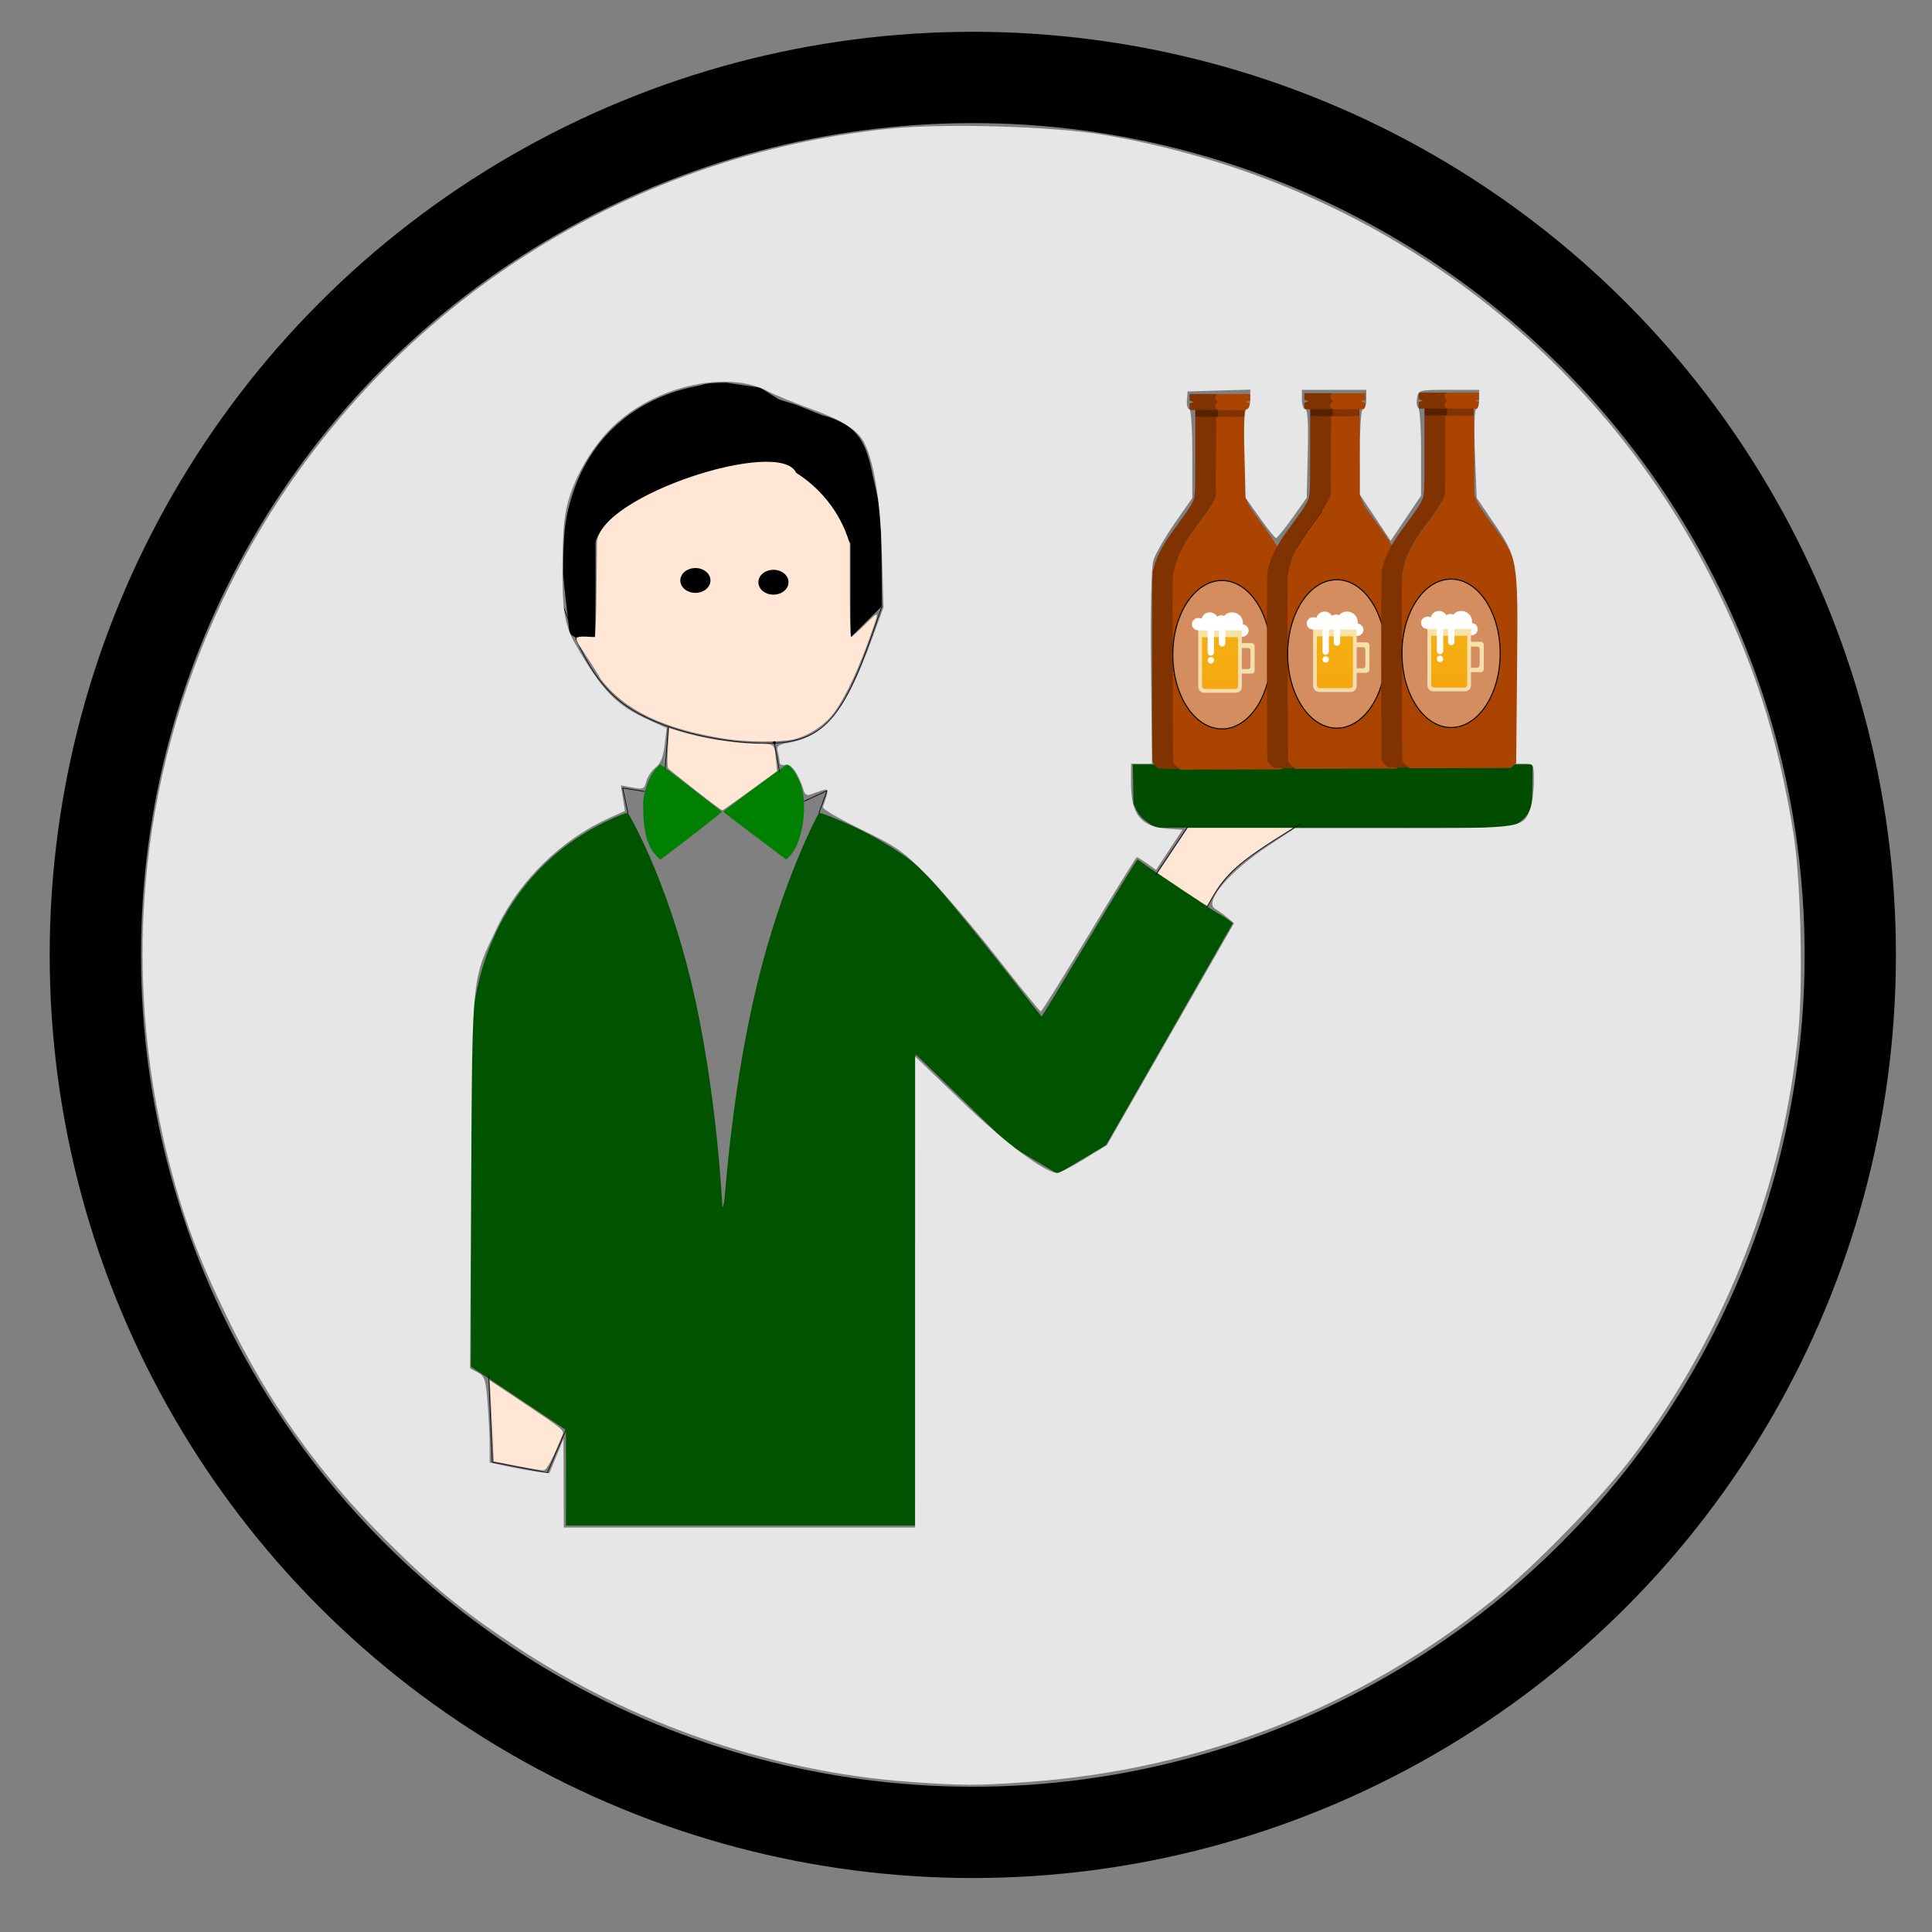 <?xml version="1.0" encoding="UTF-8" standalone="no"?>
<!-- Created with Inkscape (http://www.inkscape.org/) -->

<svg
   xmlns:dc="http://purl.org/dc/elements/1.1/"
   xmlns:cc="http://creativecommons.org/ns#"
   xmlns:rdf="http://www.w3.org/1999/02/22-rdf-syntax-ns#"
   xmlns:svg="http://www.w3.org/2000/svg"
   xmlns="http://www.w3.org/2000/svg"
   xmlns:xlink="http://www.w3.org/1999/xlink"
   xmlns:sodipodi="http://sodipodi.sourceforge.net/DTD/sodipodi-0.dtd"
   xmlns:inkscape="http://www.inkscape.org/namespaces/inkscape"
   width="40mm"
   height="40mm"
   viewBox="0 0 40 40"
   version="1.1"
   id="svg3150"
   inkscape:version="0.92.2 (5c3e80d, 2017-08-06)"
   sodipodi:docname="holy-upgrade-beerAcademy.svg">
  <rect x="0" y="0" width="40" height="40" fill="#808080" stroke="none"/>
  <defs
     id="defs3144">
    <linearGradient
       gradientUnits="userSpaceOnUse"
       gradientTransform="scale(0.778,1.286)"
       x1="184.5"
       y1="35.965"
       x2="184.5"
       y2="166.873"
       id="linearGradient-1">
      <stop
         stop-color="#F7E2A8"
         offset="0%"
         id="stop5704" />
      <stop
         stop-color="#F1DDAF"
         offset="100%"
         id="stop5706" />
    </linearGradient>
    <linearGradient
       gradientUnits="userSpaceOnUse"
       gradientTransform="scale(0.836,1.196)"
       x1="90.916"
       y1="40.125"
       x2="90.916"
       y2="178.891"
       id="linearGradient-2">
      <stop
         stop-color="#F7E2A8"
         offset="0%"
         id="stop5709" />
      <stop
         stop-color="#F1DDAF"
         offset="100%"
         id="stop5711" />
    </linearGradient>
    <linearGradient
       gradientUnits="userSpaceOnUse"
       gradientTransform="scale(0.834,1.199)"
       x1="91.121"
       y1="55.048"
       x2="91.121"
       y2="170.148"
       id="linearGradient-3">
      <stop
         stop-color="#F3B011"
         offset="0%"
         id="stop5714" />
      <stop
         stop-color="#F5A711"
         offset="100%"
         id="stop5716" />
    </linearGradient>
    <linearGradient
       inkscape:collect="always"
       xlink:href="#linearGradient-1-6"
       id="linearGradient3870"
       gradientUnits="userSpaceOnUse"
       gradientTransform="scale(0.778,1.286)"
       x1="184.5"
       y1="35.965"
       x2="184.5"
       y2="166.873" />
    <linearGradient
       id="linearGradient-1-6"
       y2="166.873"
       x2="184.5"
       y1="35.965"
       x1="184.5"
       gradientTransform="scale(0.778,1.286)"
       gradientUnits="userSpaceOnUse">
      <stop
         id="stop994"
         offset="0%"
         stop-color="#F7E2A8" />
      <stop
         id="stop996"
         offset="100%"
         stop-color="#F1DDAF" />
    </linearGradient>
    <linearGradient
       inkscape:collect="always"
       xlink:href="#linearGradient-2-3"
       id="linearGradient3872"
       gradientUnits="userSpaceOnUse"
       gradientTransform="scale(0.836,1.196)"
       x1="90.916"
       y1="40.125"
       x2="90.916"
       y2="178.891" />
    <linearGradient
       id="linearGradient-2-3"
       y2="178.891"
       x2="90.916"
       y1="40.125"
       x1="90.916"
       gradientTransform="scale(0.836,1.196)"
       gradientUnits="userSpaceOnUse">
      <stop
         id="stop999"
         offset="0%"
         stop-color="#F7E2A8" />
      <stop
         id="stop1001"
         offset="100%"
         stop-color="#F1DDAF" />
    </linearGradient>
    <linearGradient
       inkscape:collect="always"
       xlink:href="#linearGradient-3-4"
       id="linearGradient3874"
       gradientUnits="userSpaceOnUse"
       gradientTransform="scale(0.834,1.199)"
       x1="91.121"
       y1="55.048"
       x2="91.121"
       y2="170.148" />
    <linearGradient
       id="linearGradient-3-4"
       y2="170.148"
       x2="91.121"
       y1="55.048"
       x1="91.121"
       gradientTransform="scale(0.834,1.199)"
       gradientUnits="userSpaceOnUse">
      <stop
         id="stop1004"
         offset="0%"
         stop-color="#F3B011" />
      <stop
         id="stop1006"
         offset="100%"
         stop-color="#F5A711" />
    </linearGradient>
    <inkscape:path-effect
       effect="bspline"
       id="path-effect3882"
       is_visible="true"
       weight="33.333"
       steps="2"
       helper_size="0"
       apply_no_weight="true"
       apply_with_weight="true"
       only_selected="false" />
    <inkscape:path-effect
       effect="bspline"
       id="path-effect3886"
       is_visible="true"
       weight="33.333"
       steps="2"
       helper_size="0"
       apply_no_weight="true"
       apply_with_weight="true"
       only_selected="false" />
    <inkscape:path-effect
       effect="bspline"
       id="path-effect3892"
       is_visible="true"
       weight="33.333"
       steps="2"
       helper_size="0"
       apply_no_weight="true"
       apply_with_weight="true"
       only_selected="false" />
    <inkscape:path-effect
       effect="bspline"
       id="path-effect3896"
       is_visible="true"
       weight="33.333"
       steps="2"
       helper_size="0"
       apply_no_weight="true"
       apply_with_weight="true"
       only_selected="false" />
    <inkscape:path-effect
       effect="bspline"
       id="path-effect3900"
       is_visible="true"
       weight="33.333"
       steps="2"
       helper_size="0"
       apply_no_weight="true"
       apply_with_weight="true"
       only_selected="false" />
    <inkscape:path-effect
       effect="bspline"
       id="path-effect3904"
       is_visible="true"
       weight="33.333"
       steps="2"
       helper_size="0"
       apply_no_weight="true"
       apply_with_weight="true"
       only_selected="false" />
    <inkscape:path-effect
       effect="bspline"
       id="path-effect3908"
       is_visible="true"
       weight="33.333"
       steps="2"
       helper_size="0"
       apply_no_weight="true"
       apply_with_weight="true"
       only_selected="false" />
    <inkscape:path-effect
       effect="bspline"
       id="path-effect3993"
       is_visible="true"
       weight="33.333"
       steps="2"
       helper_size="0"
       apply_no_weight="true"
       apply_with_weight="true"
       only_selected="false" />
    <inkscape:path-effect
       effect="bspline"
       id="path-effect4001"
       is_visible="true"
       weight="33.333"
       steps="2"
       helper_size="0"
       apply_no_weight="true"
       apply_with_weight="true"
       only_selected="false" />
    <inkscape:path-effect
       effect="bspline"
       id="path-effect4005"
       is_visible="true"
       weight="33.333"
       steps="2"
       helper_size="0"
       apply_no_weight="true"
       apply_with_weight="true"
       only_selected="false" />
    <inkscape:path-effect
       effect="bspline"
       id="path-effect4009"
       is_visible="true"
       weight="33.333"
       steps="2"
       helper_size="0"
       apply_no_weight="true"
       apply_with_weight="true"
       only_selected="false" />
    <inkscape:path-effect
       effect="bspline"
       id="path-effect4013"
       is_visible="true"
       weight="33.333"
       steps="2"
       helper_size="0"
       apply_no_weight="true"
       apply_with_weight="true"
       only_selected="false" />
    <linearGradient
       inkscape:collect="always"
       xlink:href="#linearGradient-1-6"
       id="linearGradient325"
       gradientUnits="userSpaceOnUse"
       gradientTransform="scale(0.778,1.286)"
       x1="184.5"
       y1="35.965"
       x2="184.5"
       y2="166.873" />
    <linearGradient
       inkscape:collect="always"
       xlink:href="#linearGradient-2-3"
       id="linearGradient327"
       gradientUnits="userSpaceOnUse"
       gradientTransform="scale(0.836,1.196)"
       x1="90.916"
       y1="40.125"
       x2="90.916"
       y2="178.891" />
    <linearGradient
       inkscape:collect="always"
       xlink:href="#linearGradient-3-4"
       id="linearGradient329"
       gradientUnits="userSpaceOnUse"
       gradientTransform="scale(0.834,1.199)"
       x1="91.121"
       y1="55.048"
       x2="91.121"
       y2="170.148" />
    <linearGradient
       inkscape:collect="always"
       xlink:href="#linearGradient-1-6"
       id="linearGradient331"
       gradientUnits="userSpaceOnUse"
       gradientTransform="scale(0.778,1.286)"
       x1="184.5"
       y1="35.965"
       x2="184.5"
       y2="166.873" />
    <linearGradient
       inkscape:collect="always"
       xlink:href="#linearGradient-2-3"
       id="linearGradient333"
       gradientUnits="userSpaceOnUse"
       gradientTransform="scale(0.836,1.196)"
       x1="90.916"
       y1="40.125"
       x2="90.916"
       y2="178.891" />
    <linearGradient
       inkscape:collect="always"
       xlink:href="#linearGradient-3-4"
       id="linearGradient335"
       gradientUnits="userSpaceOnUse"
       gradientTransform="scale(0.834,1.199)"
       x1="91.121"
       y1="55.048"
       x2="91.121"
       y2="170.148" />
  </defs>
  <sodipodi:namedview
     id="base"
     pagecolor="#ffffff"
     bordercolor="#666666"
     borderopacity="1.0"
     inkscape:pageopacity="0.0"
     inkscape:pageshadow="2"
     inkscape:zoom="1.4"
     inkscape:cx="138.25209"
     inkscape:cy="-50.933625"
     inkscape:document-units="mm"
     inkscape:current-layer="layer1"
     showgrid="false"
     inkscape:window-width="1920"
     inkscape:window-height="1017"
     inkscape:window-x="1272"
     inkscape:window-y="-8"
     inkscape:window-maximized="1" />
  <g
     inkscape:label="Layer 1"
     inkscape:groupmode="layer"
     id="layer1"
     transform="translate(0,-257)">
    <g
       id="beerAcademy"
       class="holy-upgrade-item"
       inkscape:label="#g1093"
       transform="matrix(0.378,0,0,0.378,172.523,111.59)">
      <g
         transform="translate(-693.408,35.676)"
         id="g4595-1-1-9-1-3"
         inkscape:label="#g4595-1-1-9">
        <circle
           cx="290.281"
           cy="401.309"
           r="48.061"
           style="fill:none;stroke:#000000;stroke-width:5;stroke-miterlimit:4;stroke-dasharray:none;stroke-opacity:1"
           id="path3771-7-6-7-8-5" />
        <circle
           r="52.867"
           cx="290.234"
           cy="401.562"
           style="fill:none;stroke-width:5.5;stroke-miterlimit:4;stroke-dasharray:none;stroke-opacity:1"
           class="holy-upgrade-identifier"
           id="path3771-4-2-4-03-1-2" />
      </g>
      <path
         d="m -418.087,405.797 c -3.356,0.604 -5.831,2.668 -6.899,5.763 -0.464,1.355 -0.578,2.251 -0.578,4.564 l 0.069,0.76 0.265,2.326 c 0.074,0.652 1.38,0.363 1.401,0.363 0.021,0 0.036,-1.167 0.036,-2.595 v -2.59 c 0.414,-2.181 9.112,-5.47 10.989,-3.809 l 1.485,1.923 1.49,1.928 v 2.584 2.584 l 0.865,-0.86 0.86,-0.86 -0.021,-2.397 c -0.026,-2.444 -0.052,-2.871 -0.266,-3.778 -0.521,-2.22 -0.496,-3.639 -3.003,-4.285 l -1.392,-0.558 -0.961,-0.3 -1.025,-0.643 -1.83,-0.27 c -1.277,0.005 -1.183,0.095 -1.486,0.147 z"
         id="path34"
         inkscape:connector-curvature="0"
         sodipodi:nodetypes="ccscssscccccccccccccccc"
         style="fill:#000000;stroke:none;stroke-width:0.005" />
      <path
         inkscape:connector-curvature="0"
         d="m -384.219,412.711 c -0.479,0.162 -0.87,0.49 -1.079,0.917 -0.172,0.36 -0.193,1.026 -0.042,1.428 0.156,0.412 0.563,0.818 0.974,0.974 0.396,0.151 1.063,0.13 1.428,-0.047 0.328,-0.156 0.662,-0.495 0.823,-0.839 0.115,-0.245 0.135,-0.36 0.135,-0.756 0,-0.406 -0.021,-0.505 -0.146,-0.761 -0.167,-0.349 -0.521,-0.688 -0.86,-0.844 -0.302,-0.13 -0.938,-0.172 -1.235,-0.073 z"
         id="path36"
         style="fill:#000000;stroke:none;stroke-width:0.005" />
      <path
         inkscape:connector-curvature="0"
         d="m -420.463,426.764 c -0.255,0.266 -0.49,0.756 -0.625,1.303 -0.099,0.391 -0.109,0.537 -0.083,1.224 0.042,1.11 0.261,1.792 0.714,2.261 l 0.214,0.219 0.229,-0.172 c 1.214,-0.912 3.142,-2.418 3.137,-2.449 -0.01,-0.042 -3.319,-2.595 -3.361,-2.595 -0.016,0 -0.115,0.094 -0.224,0.208 z"
         id="path38"
         style="fill:#008000;stroke:none;stroke-width:0.005" />
      <path
         inkscape:connector-curvature="0"
         d="m -415.07,427.837 c -0.943,0.709 -1.725,1.292 -1.73,1.297 -0.01,0.01 0.761,0.604 1.719,1.323 l 1.735,1.303 0.167,-0.162 c 0.417,-0.401 0.724,-1.282 0.792,-2.267 0.047,-0.677 0.005,-1.11 -0.151,-1.631 -0.141,-0.479 -0.584,-1.146 -0.756,-1.146 -0.031,0 -0.828,0.578 -1.777,1.282 z"
         id="path40"
         style="fill:#008000;stroke:none;stroke-width:0.005" />
      <path
         d="m -394.343,427.639 0.016,1.079 0.172,0.349 c 0.188,0.38 0.47,0.563 0.828,0.823 l 0.25,0.125 h 9.353 l 9.978,0.005 0.297,-0.141 c 0.344,-0.162 0.667,-0.474 0.834,-0.813 0.115,-0.229 0.12,-0.318 0.135,-1.381 l 0.016,-1.131 h -11.26 -10.64 z"
         id="path42"
         inkscape:connector-curvature="0"
         sodipodi:nodetypes="cccscccccccccc"
         style="fill:#004d00;fill-opacity:1;stroke:none;stroke-width:0.005" />
      <path
         d="m -422.516,429.364 c -4.637,1.917 -7.586,6.101 -8.05,11.416 -0.031,0.37 -0.052,4.075 -0.052,9.676 v 9.082 l 2.605,1.73 2.6,1.735 0.005,2.616 v 2.621 h 9.561 9.561 l 0.01,-12.912 0.016,-12.906 2.564,2.485 2.564,2.491 2.652,1.58 2.652,-1.58 3.46,-6.049 c 1.902,-3.329 3.465,-6.07 3.475,-6.091 0.016,-0.036 -0.625,-0.479 -0.782,-0.537 -0.13,-0.047 -4.002,-2.636 -4.2,-2.803 -0.094,-0.083 -0.198,-0.151 -0.234,-0.151 -0.036,0 -1.224,1.933 -2.642,4.299 -1.417,2.366 -2.59,4.299 -2.605,4.293 -0.016,0 -0.391,-0.474 -0.834,-1.053 -1.98,-2.579 -4.7,-5.909 -5.586,-6.841 -0.636,-0.667 -1.975,-1.558 -3.507,-2.329 -0.818,-0.406 -2.225,-0.985 -2.272,-0.933 -0.016,0.021 -1.997,3.647 -3.393,9.41 -1.396,5.758 -1.755,11.718 -1.796,11.901 -0.047,0.177 -0.089,0.318 -0.094,0.313 -0.01,-0.01 -0.279,-6.315 -1.686,-12.244 -1.412,-5.935 -3.478,-9.358 -3.493,-9.374 -0.016,-0.021 -0.24,0.052 -0.5,0.156 z"
         id="path44"
         inkscape:connector-curvature="0"
         sodipodi:nodetypes="ccscccccccccccccccccsscccccccsccc"
         style="fill:#005400;fill-opacity:1;stroke:none;stroke-width:0.005" />
      <g
         inkscape:label="Ebene 1"
         id="g3868"
         transform="matrix(0.222,0,0,0.222,-395.228,361.503)">
        <path
           style="fill:#803300;stroke-width:0.024"
           d="m 24.22,206.375 v -1.051 h 3.697 l 3.568,-0.134 v 1.058 1.058 l -3.568,0.12 h -3.697 z"
           id="path3838"
           inkscape:connector-curvature="0"
           sodipodi:nodetypes="ccccccccc" />
        <path
           style="fill:#552200;stroke-width:0.024"
           d="m 19.315,206.248 v -0.794 l 2.517,-0.131 3.039,0.138 v 1.051 1.051 l -3.039,-0.138 -2.517,-0.12 z"
           id="path3840"
           inkscape:connector-curvature="0"
           sodipodi:nodetypes="ccccccccc" />
        <path
           style="fill:#aa4400;stroke-width:0.505"
           d="m 56.951,388.019 c -1.1,-0.625 -2.691,-2.12 -3.536,-3.322 l -1.536,-2.185 -0.401,-79.633 c -0.22,-43.798 -0.297,-82.815 -0.17,-86.704 0.368,-11.306 2.508,-19.384 7.998,-30.191 3.601,-7.089 7.808,-13.473 17.382,-26.377 8.194,-11.044 10.208,-14.09 12.558,-18.992 2.904,-6.06 2.968,-7.17 2.623,-45.278 L 91.557,60.864 H 105.432 L 119,61 l 0.317,36.609 0.011,36.744 1.183,3.35 c 1.707,4.836 5.001,10.098 13.269,21.198 13.644,18.317 19.535,28.284 22.805,38.586 3.458,10.896 3.297,5.39 2.926,99.471 l -0.334,84.824 -1.121,2.004 c -0.616,1.102 -1.994,2.707 -3.061,3.565 l -1.941,1.56 -47.052,0.122 -47.052,0.122 z"
           id="path3842"
           inkscape:connector-curvature="0"
           transform="matrix(0.265,0,0,0.265,0,191.167)"
           sodipodi:nodetypes="cccssssssccccccsssccccccc" />
        <path
           style="fill:#803300;stroke-width:0.134"
           d="m 10.246,293.947 c -0.51,-0.222 -1.366,-1.165 -1.497,-1.649 -0.056,-0.204 -0.102,-10.684 -0.104,-23.289 -0.002,-18.591 0.031,-23.057 0.175,-23.653 0.83,-3.441 2.222,-6.19 5.156,-10.189 3.005,-4.095 3.804,-5.245 4.329,-6.23 0.992,-1.862 1.007,-1.436 1.008,-12.099 l 0.001,-9.532 2.562,-0.036 h 2.61 l -0.038,9.722 -0.038,9.722 -0.318,0.802 c -0.512,1.292 -1.394,2.676 -3.592,5.637 -1.136,1.53 -2.443,3.353 -2.904,4.051 -2.235,3.383 -3.481,6.541 -3.801,9.631 -0.083,0.804 -0.096,9.261 -0.037,23.377 l 0.094,22.117 0.295,0.551 c 0.138,0.151 0.702,0.752 0.932,0.945 l 0.726,0.308 -2.845,-0.005 c -1.605,-0.004 -2.438,-0.059 -2.716,-0.18 z"
           id="path3844"
           inkscape:connector-curvature="0"
           sodipodi:nodetypes="ccscscscccccccccsccccccc" />
        <path
           style="fill:#803300;stroke-width:0.024"
           d="m 17.875,204.768 v -0.801 l 0.514,-0.17 c 0.283,-0.094 0.523,-0.178 0.534,-0.188 0.011,-0.01 -0.218,-0.097 -0.508,-0.194 l -0.528,-0.176 -0.006,-0.807 -0.006,-0.807 h 3.51 3.51 l -0.083,0.101 c -0.105,0.129 -0.218,0.367 -0.253,0.534 -0.034,0.165 -0.016,0.545 0.034,0.7 0.061,0.192 0.209,0.415 0.35,0.529 l 0.193,0.114 -0.233,0.158 c -0.181,0.179 -0.268,0.33 -0.33,0.568 -0.042,0.165 -0.047,0.454 -0.01,0.632 0.035,0.169 0.15,0.406 0.251,0.518 l 0.083,0.092 h -3.511 -3.511 z"
           id="path3846"
           inkscape:connector-curvature="0"
           sodipodi:nodetypes="ccccccccccccccccccccccc" />
        <path
           style="fill:#aa4400;stroke-width:0.024"
           d="m 24.839,205.524 c -0.472,-0.163 -0.691,-0.803 -0.451,-1.314 0.117,-0.25 0.486,-0.582 0.747,-0.609 v 0 0 c 0.007,-0.148 0.007,-0.148 0,0 -0.375,-0.059 -0.691,-0.4 -0.797,-0.743 -0.149,-0.482 0.06,-1.004 0.467,-1.168 l 0.135,-0.055 3.999,-0.006 3.999,-0.006 -0.006,0.807 -0.006,0.807 -0.543,0.182 c -0.472,0.158 -0.536,0.185 -0.484,0.205 0.032,0.013 0.28,0.096 0.549,0.185 l 0.49,0.162 v 0.798 0.798 l -3.986,-7.7e-4 c -3.8,-7.4e-4 -3.992,-0.003 -4.112,-0.044 z"
           id="path3848"
           inkscape:connector-curvature="0"
           sodipodi:nodetypes="cccccccccccccccscccccc" />
        <ellipse
           style="fill:#d38d5f;stroke:#000000;stroke-width:0.247;stroke-opacity:1"
           id="ellipse3850"
           cx="25.884"
           cy="265.945"
           rx="12.115"
           ry="18.302" />
        <g
           id="g3866"
           transform="matrix(0.15,0,0,0.15,22.391,223.837)">
          <g
             id="g3864"
             style="fill:none;fill-rule:evenodd;stroke:none;stroke-width:1"
             transform="matrix(0.618,0,0,0.618,-26.792,211.01)">
            <g
               id="g3862">
              <path
                 id="path3852"
                 d="m 90.802,51 c 4.845,3.76 10.937,6 17.553,6 3.841,0 7.505,-0.755 10.852,-2.124 C 121.785,60.823 127.86,65 134.944,65 144.364,65 152,57.613 152,48.5 152,39.969 145.308,32.951 136.726,32.089 136.874,30.913 136.95,29.716 136.95,28.5 136.95,12.76 124.148,0 108.355,0 99.838,0 92.191,3.711 86.952,9.6 84.654,8.578 82.036,8 79.259,8 75.078,8 71.259,9.311 68.345,11.473 64.288,4.591 56.988,0 48.658,0 38.311,0 29.554,7.083 26.626,16.841 24.21,15.665 21.467,15 18.558,15 8.861,15 1,22.387 1,31.5 1,40.613 8.861,48 18.558,48 v 3 z"
                 inkscape:connector-curvature="0"
                 style="fill:#ffffff" />
              <path
                 id="path3854"
                 d="m 127,82 h 33 c 4.418,0 8,3.582 8,8 v 65 c 0,4.418 -3.582,8 -8,8 h -33 v 0 c -4.418,0 -8,-3.582 -8,-8 v -65 0 c 0,-4.418 3.582,-8 8,-8 z m -8,13 v 56 h 32 c 3.314,0 6,-2.686 6,-6 v -44 c 0,-3.314 -2.686,-6 -6,-6 z"
                 inkscape:connector-curvature="0"
                 style="fill:url(#linearGradient325)" />
              <path
                 id="path3856"
                 d="m 18,48 h 116 v 150 0 c 0,8.837 -7.163,16 -16,16 H 34 v 0 c -8.837,0 -16,-7.163 -16,-16 z"
                 inkscape:connector-curvature="0"
                 style="fill:url(#linearGradient327)" />
              <path
                 id="path3858"
                 d="m 28,66 h 96 v 130 0 c 0,4.418 -3.582,8 -8,8 H 36 v 0 c -4.418,0 -8,-3.582 -8,-8 z"
                 inkscape:connector-curvature="0"
                 style="fill:url(#linearGradient329)" />
              <path
                 id="path3860"
                 d="m 51.5,37 v 0 c 4.694,0 8.5,3.806 8.5,8.5 v 61 0 c 0,4.694 -3.806,8.5 -8.5,8.5 v 0 c -4.694,0 -8.5,-3.806 -8.5,-8.5 v -61 0 C 43,40.806 46.806,37 51.5,37 Z m 0,99 c -4.694,0 -8.5,-3.806 -8.5,-8.5 0,-4.694 3.806,-8.5 8.5,-8.5 4.694,0 8.5,3.806 8.5,8.5 0,4.694 -3.806,8.5 -8.5,8.5 z m 30,-96 c 4.694,0 8.5,3.806 8.5,8.5 v 34 c 0,4.694 -3.806,8.5 -8.5,8.5 v 0 0 C 76.806,91 73,87.194 73,82.5 v -34 0 C 73,43.806 76.806,40 81.5,40 Z"
                 inkscape:connector-curvature="0"
                 style="fill:#ffffff" />
            </g>
          </g>
        </g>
      </g>
      <g
         inkscape:label="Ebene 1"
         id="layer1-3"
         transform="matrix(0.222,0,0,0.222,-388.938,361.46)">
        <path
           style="fill:#803300;stroke-width:0.024"
           d="m 24.22,206.375 v -1.051 h 3.697 l 3.568,-0.134 v 1.058 1.058 l -3.568,0.12 h -3.697 z"
           id="path92"
           inkscape:connector-curvature="0"
           sodipodi:nodetypes="ccccccccc" />
        <path
           style="fill:#552200;stroke-width:0.024"
           d="m 19.315,206.248 v -0.794 l 2.517,-0.131 3.039,0.138 v 1.051 1.051 l -3.039,-0.138 -2.517,-0.12 z"
           id="path98"
           inkscape:connector-curvature="0"
           sodipodi:nodetypes="ccccccccc" />
        <path
           style="fill:#aa4400;stroke-width:0.505"
           d="m 56.951,388.019 c -1.1,-0.625 -2.691,-2.12 -3.536,-3.322 l -1.536,-2.185 -0.401,-79.633 c -0.22,-43.798 -0.297,-82.815 -0.17,-86.704 0.368,-11.306 2.508,-19.384 7.998,-30.191 3.601,-7.089 7.808,-13.473 17.382,-26.377 8.194,-11.044 10.208,-14.09 12.558,-18.992 2.904,-6.06 2.968,-7.17 2.623,-45.278 L 91.557,60.864 H 105.432 L 119,61 l 0.317,36.609 0.011,36.744 1.183,3.35 c 1.707,4.836 5.001,10.098 13.269,21.198 13.644,18.317 19.535,28.284 22.805,38.586 3.458,10.896 3.297,5.39 2.926,99.471 l -0.334,84.824 -1.121,2.004 c -0.616,1.102 -1.994,2.707 -3.061,3.565 l -1.941,1.56 -47.052,0.122 -47.052,0.122 z"
           id="path88"
           inkscape:connector-curvature="0"
           transform="matrix(0.265,0,0,0.265,0,191.167)"
           sodipodi:nodetypes="cccssssssccccccsssccccccc" />
        <path
           style="fill:#803300;stroke-width:0.134"
           d="m 10.246,293.947 c -0.51,-0.222 -1.366,-1.165 -1.497,-1.649 -0.056,-0.204 -0.102,-10.684 -0.104,-23.289 -0.002,-18.591 0.031,-23.057 0.175,-23.653 0.83,-3.441 2.222,-6.19 5.156,-10.189 3.005,-4.095 3.804,-5.245 4.329,-6.23 0.992,-1.862 1.007,-1.436 1.008,-12.099 l 0.001,-9.532 2.562,-0.036 h 2.61 l -0.038,9.722 -0.038,9.722 -0.318,0.802 c -0.512,1.292 -1.394,2.676 -3.592,5.637 -1.136,1.53 -2.443,3.353 -2.904,4.051 -2.235,3.383 -3.481,6.541 -3.801,9.631 -0.083,0.804 -0.096,9.261 -0.037,23.377 l 0.094,22.117 0.295,0.551 c 0.138,0.151 0.702,0.752 0.932,0.945 l 0.726,0.308 -2.845,-0.005 c -1.605,-0.004 -2.438,-0.059 -2.716,-0.18 z"
           id="path90"
           inkscape:connector-curvature="0"
           sodipodi:nodetypes="ccscscscccccccccsccccccc" />
        <path
           style="fill:#803300;stroke-width:0.024"
           d="m 17.875,204.768 v -0.801 l 0.514,-0.17 c 0.283,-0.094 0.523,-0.178 0.534,-0.188 0.011,-0.01 -0.218,-0.097 -0.508,-0.194 l -0.528,-0.176 -0.006,-0.807 -0.006,-0.807 h 3.51 3.51 l -0.083,0.101 c -0.105,0.129 -0.218,0.367 -0.253,0.534 -0.034,0.165 -0.016,0.545 0.034,0.7 0.061,0.192 0.209,0.415 0.35,0.529 l 0.193,0.114 -0.233,0.158 c -0.181,0.179 -0.268,0.33 -0.33,0.568 -0.042,0.165 -0.047,0.454 -0.01,0.632 0.035,0.169 0.15,0.406 0.251,0.518 l 0.083,0.092 h -3.511 -3.511 z"
           id="path94"
           inkscape:connector-curvature="0"
           sodipodi:nodetypes="ccccccccccccccccccccccc" />
        <path
           style="fill:#aa4400;stroke-width:0.024"
           d="m 24.839,205.524 c -0.472,-0.163 -0.691,-0.803 -0.451,-1.314 0.117,-0.25 0.486,-0.582 0.747,-0.609 v 0 0 c 0.007,-0.148 0.007,-0.148 0,0 -0.375,-0.059 -0.691,-0.4 -0.797,-0.743 -0.149,-0.482 0.06,-1.004 0.467,-1.168 l 0.135,-0.055 3.999,-0.006 3.999,-0.006 -0.006,0.807 -0.006,0.807 -0.543,0.182 c -0.472,0.158 -0.536,0.185 -0.484,0.205 0.032,0.013 0.28,0.096 0.549,0.185 l 0.49,0.162 v 0.798 0.798 l -3.986,-7.7e-4 c -3.8,-7.4e-4 -3.992,-0.003 -4.112,-0.044 z"
           id="path96"
           inkscape:connector-curvature="0"
           sodipodi:nodetypes="cccccccccccccccscccccc" />
        <ellipse
           style="fill:#d38d5f;stroke:#000000;stroke-width:0.247;stroke-opacity:1"
           id="path911"
           cx="25.884"
           cy="265.945"
           rx="12.115"
           ry="18.302" />
        <g
           id="g4781"
           transform="matrix(0.15,0,0,0.15,22.391,223.837)">
          <g
             id="Symbols"
             style="fill:none;fill-rule:evenodd;stroke:none;stroke-width:1"
             transform="matrix(0.618,0,0,0.618,-26.792,211.01)">
            <g
               id="Bier">
              <path
                 id="Schaum"
                 d="m 90.802,51 c 4.845,3.76 10.937,6 17.553,6 3.841,0 7.505,-0.755 10.852,-2.124 C 121.785,60.823 127.86,65 134.944,65 144.364,65 152,57.613 152,48.5 152,39.969 145.308,32.951 136.726,32.089 136.874,30.913 136.95,29.716 136.95,28.5 136.95,12.76 124.148,0 108.355,0 99.838,0 92.191,3.711 86.952,9.6 84.654,8.578 82.036,8 79.259,8 75.078,8 71.259,9.311 68.345,11.473 64.288,4.591 56.988,0 48.658,0 38.311,0 29.554,7.083 26.626,16.841 24.21,15.665 21.467,15 18.558,15 8.861,15 1,22.387 1,31.5 1,40.613 8.861,48 18.558,48 v 3 z"
                 inkscape:connector-curvature="0"
                 style="fill:#ffffff" />
              <path
                 id="Henkel"
                 d="m 127,82 h 33 c 4.418,0 8,3.582 8,8 v 65 c 0,4.418 -3.582,8 -8,8 h -33 v 0 c -4.418,0 -8,-3.582 -8,-8 v -65 0 c 0,-4.418 3.582,-8 8,-8 z m -8,13 v 56 h 32 c 3.314,0 6,-2.686 6,-6 v -44 c 0,-3.314 -2.686,-6 -6,-6 z"
                 inkscape:connector-curvature="0"
                 style="fill:url(#linearGradient331)" />
              <path
                 id="Glass"
                 d="m 18,48 h 116 v 150 0 c 0,8.837 -7.163,16 -16,16 H 34 v 0 c -8.837,0 -16,-7.163 -16,-16 z"
                 inkscape:connector-curvature="0"
                 style="fill:url(#linearGradient333)" />
              <path
                 id="path1014"
                 d="m 28,66 h 96 v 130 0 c 0,4.418 -3.582,8 -8,8 H 36 v 0 c -4.418,0 -8,-3.582 -8,-8 z"
                 inkscape:connector-curvature="0"
                 style="fill:url(#linearGradient335)" />
              <path
                 id="Schaum-2"
                 d="m 51.5,37 v 0 c 4.694,0 8.5,3.806 8.5,8.5 v 61 0 c 0,4.694 -3.806,8.5 -8.5,8.5 v 0 c -4.694,0 -8.5,-3.806 -8.5,-8.5 v -61 0 C 43,40.806 46.806,37 51.5,37 Z m 0,99 c -4.694,0 -8.5,-3.806 -8.5,-8.5 0,-4.694 3.806,-8.5 8.5,-8.5 4.694,0 8.5,3.806 8.5,8.5 0,4.694 -3.806,8.5 -8.5,8.5 z m 30,-96 c 4.694,0 8.5,3.806 8.5,8.5 v 34 c 0,4.694 -3.806,8.5 -8.5,8.5 v 0 0 C 76.806,91 73,87.194 73,82.5 v -34 0 C 73,43.806 76.806,40 81.5,40 Z"
                 inkscape:connector-curvature="0"
                 style="fill:#ffffff" />
            </g>
          </g>
        </g>
      </g>
      <g
         transform="matrix(0.222,0,0,0.222,-382.677,361.427)"
         id="g3830"
         inkscape:label="Ebene 1">
        <path
           sodipodi:nodetypes="ccccccccc"
           inkscape:connector-curvature="0"
           id="path3800"
           d="m 24.22,206.375 v -1.051 h 3.697 l 3.568,-0.134 v 1.058 1.058 l -3.568,0.12 h -3.697 z"
           style="fill:#803300;stroke-width:0.024" />
        <path
           sodipodi:nodetypes="ccccccccc"
           inkscape:connector-curvature="0"
           id="path3802"
           d="m 19.315,206.248 v -0.794 l 2.517,-0.131 3.039,0.138 v 1.051 1.051 l -3.039,-0.138 -2.517,-0.12 z"
           style="fill:#552200;stroke-width:0.024" />
        <path
           sodipodi:nodetypes="cccssssssccccccsssccccccc"
           transform="matrix(0.265,0,0,0.265,0,191.167)"
           inkscape:connector-curvature="0"
           id="path3804"
           d="m 56.951,388.019 c -1.1,-0.625 -2.691,-2.12 -3.536,-3.322 l -1.536,-2.185 -0.401,-79.633 c -0.22,-43.798 -0.297,-82.815 -0.17,-86.704 0.368,-11.306 2.508,-19.384 7.998,-30.191 3.601,-7.089 7.808,-13.473 17.382,-26.377 8.194,-11.044 10.208,-14.09 12.558,-18.992 2.904,-6.06 2.968,-7.17 2.623,-45.278 L 91.557,60.864 H 105.432 L 119,61 l 0.317,36.609 0.011,36.744 1.183,3.35 c 1.707,4.836 5.001,10.098 13.269,21.198 13.644,18.317 19.535,28.284 22.805,38.586 3.458,10.896 3.297,5.39 2.926,99.471 l -0.334,84.824 -1.121,2.004 c -0.616,1.102 -1.994,2.707 -3.061,3.565 l -1.941,1.56 -47.052,0.122 -47.052,0.122 z"
           style="fill:#aa4400;stroke-width:0.505" />
        <path
           sodipodi:nodetypes="ccscscscccccccccsccccccc"
           inkscape:connector-curvature="0"
           id="path3806"
           d="m 10.246,293.947 c -0.51,-0.222 -1.366,-1.165 -1.497,-1.649 -0.056,-0.204 -0.102,-10.684 -0.104,-23.289 -0.002,-18.591 0.031,-23.057 0.175,-23.653 0.83,-3.441 2.222,-6.19 5.156,-10.189 3.005,-4.095 3.804,-5.245 4.329,-6.23 0.992,-1.862 1.007,-1.436 1.008,-12.099 l 0.001,-9.532 2.562,-0.036 h 2.61 l -0.038,9.722 -0.038,9.722 -0.318,0.802 c -0.512,1.292 -1.394,2.676 -3.592,5.637 -1.136,1.53 -2.443,3.353 -2.904,4.051 -2.235,3.383 -3.481,6.541 -3.801,9.631 -0.083,0.804 -0.096,9.261 -0.037,23.377 l 0.094,22.117 0.295,0.551 c 0.138,0.151 0.702,0.752 0.932,0.945 l 0.726,0.308 -2.845,-0.005 c -1.605,-0.004 -2.438,-0.059 -2.716,-0.18 z"
           style="fill:#803300;stroke-width:0.134" />
        <path
           sodipodi:nodetypes="ccccccccccccccccccccccc"
           inkscape:connector-curvature="0"
           id="path3808"
           d="m 17.875,204.768 v -0.801 l 0.514,-0.17 c 0.283,-0.094 0.523,-0.178 0.534,-0.188 0.011,-0.01 -0.218,-0.097 -0.508,-0.194 l -0.528,-0.176 -0.006,-0.807 -0.006,-0.807 h 3.51 3.51 l -0.083,0.101 c -0.105,0.129 -0.218,0.367 -0.253,0.534 -0.034,0.165 -0.016,0.545 0.034,0.7 0.061,0.192 0.209,0.415 0.35,0.529 l 0.193,0.114 -0.233,0.158 c -0.181,0.179 -0.268,0.33 -0.33,0.568 -0.042,0.165 -0.047,0.454 -0.01,0.632 0.035,0.169 0.15,0.406 0.251,0.518 l 0.083,0.092 h -3.511 -3.511 z"
           style="fill:#803300;stroke-width:0.024" />
        <path
           sodipodi:nodetypes="cccccccccccccccscccccc"
           inkscape:connector-curvature="0"
           id="path3810"
           d="m 24.839,205.524 c -0.472,-0.163 -0.691,-0.803 -0.451,-1.314 0.117,-0.25 0.486,-0.582 0.747,-0.609 v 0 0 c 0.007,-0.148 0.007,-0.148 0,0 -0.375,-0.059 -0.691,-0.4 -0.797,-0.743 -0.149,-0.482 0.06,-1.004 0.467,-1.168 l 0.135,-0.055 3.999,-0.006 3.999,-0.006 -0.006,0.807 -0.006,0.807 -0.543,0.182 c -0.472,0.158 -0.536,0.185 -0.484,0.205 0.032,0.013 0.28,0.096 0.549,0.185 l 0.49,0.162 v 0.798 0.798 l -3.986,-7.7e-4 c -3.8,-7.4e-4 -3.992,-0.003 -4.112,-0.044 z"
           style="fill:#aa4400;stroke-width:0.024" />
        <ellipse
           ry="18.302"
           rx="12.115"
           cy="265.945"
           cx="25.884"
           id="ellipse3812"
           style="fill:#d38d5f;stroke:#000000;stroke-width:0.247;stroke-opacity:1" />
        <g
           transform="matrix(0.15,0,0,0.15,22.391,223.837)"
           id="g3828">
          <g
             transform="matrix(0.618,0,0,0.618,-26.792,211.01)"
             style="fill:none;fill-rule:evenodd;stroke:none;stroke-width:1"
             id="g3826">
            <g
               id="g3824">
              <path
                 style="fill:#ffffff"
                 inkscape:connector-curvature="0"
                 d="m 90.802,51 c 4.845,3.76 10.937,6 17.553,6 3.841,0 7.505,-0.755 10.852,-2.124 C 121.785,60.823 127.86,65 134.944,65 144.364,65 152,57.613 152,48.5 152,39.969 145.308,32.951 136.726,32.089 136.874,30.913 136.95,29.716 136.95,28.5 136.95,12.76 124.148,0 108.355,0 99.838,0 92.191,3.711 86.952,9.6 84.654,8.578 82.036,8 79.259,8 75.078,8 71.259,9.311 68.345,11.473 64.288,4.591 56.988,0 48.658,0 38.311,0 29.554,7.083 26.626,16.841 24.21,15.665 21.467,15 18.558,15 8.861,15 1,22.387 1,31.5 1,40.613 8.861,48 18.558,48 v 3 z"
                 id="path3814" />
              <path
                 style="fill:url(#linearGradient3870)"
                 inkscape:connector-curvature="0"
                 d="m 127,82 h 33 c 4.418,0 8,3.582 8,8 v 65 c 0,4.418 -3.582,8 -8,8 h -33 v 0 c -4.418,0 -8,-3.582 -8,-8 v -65 0 c 0,-4.418 3.582,-8 8,-8 z m -8,13 v 56 h 32 c 3.314,0 6,-2.686 6,-6 v -44 c 0,-3.314 -2.686,-6 -6,-6 z"
                 id="path3816" />
              <path
                 style="fill:url(#linearGradient3872)"
                 inkscape:connector-curvature="0"
                 d="m 18,48 h 116 v 150 0 c 0,8.837 -7.163,16 -16,16 H 34 v 0 c -8.837,0 -16,-7.163 -16,-16 z"
                 id="path3818" />
              <path
                 style="fill:url(#linearGradient3874)"
                 inkscape:connector-curvature="0"
                 d="m 28,66 h 96 v 130 0 c 0,4.418 -3.582,8 -8,8 H 36 v 0 c -4.418,0 -8,-3.582 -8,-8 z"
                 id="path3820" />
              <path
                 style="fill:#ffffff"
                 inkscape:connector-curvature="0"
                 d="m 51.5,37 v 0 c 4.694,0 8.5,3.806 8.5,8.5 v 61 0 c 0,4.694 -3.806,8.5 -8.5,8.5 v 0 c -4.694,0 -8.5,-3.806 -8.5,-8.5 v -61 0 C 43,40.806 46.806,37 51.5,37 Z m 0,99 c -4.694,0 -8.5,-3.806 -8.5,-8.5 0,-4.694 3.806,-8.5 8.5,-8.5 4.694,0 8.5,3.806 8.5,8.5 0,4.694 -3.806,8.5 -8.5,8.5 z m 30,-96 c 4.694,0 8.5,3.806 8.5,8.5 v 34 c 0,4.694 -3.806,8.5 -8.5,8.5 v 0 0 C 76.806,91 73,87.194 73,82.5 v -34 0 C 73,43.806 76.806,40 81.5,40 Z"
                 id="path3822" />
            </g>
          </g>
        </g>
      </g>
      <path
         inkscape:original-d="m -425.56447,417.88028 c 0.7789,2.06877 1.55748,4.13786 2.33562,6.2074 3.04502,0.5995 6.08949,1.19944 9.13372,1.79971 1.23116,-0.41085 2.46195,-0.82137 3.69234,-1.23134 0.76671,-2.25907 1.53303,-4.51759 2.29896,-6.77577"
         inkscape:path-effect="#path-effect3882"
         inkscape:connector-curvature="0"
         id="path3880"
         d="m -425.564,417.88 c 0.778,2.069 1.557,4.138 3.469,5.473 1.912,1.335 4.956,1.935 7.094,2.029 2.138,0.095 3.369,-0.316 4.367,-1.651 0.998,-1.335 1.765,-3.593 2.531,-5.851"
         style="fill:none;stroke:#000000;stroke-width:0.039px;stroke-linecap:butt;stroke-linejoin:miter;stroke-opacity:1" />
      <path
         inkscape:original-d="m -419.97362,426.77421 c 0.057,-0.76153 0.11374,-1.52262 0.16995,-2.28338"
         inkscape:path-effect="#path-effect3886"
         inkscape:connector-curvature="0"
         id="path3884"
         d="m -419.974,426.774 c 0.057,-0.762 0.113,-1.523 0.17,-2.283"
         style="fill:none;stroke:#000000;stroke-width:0.039px;stroke-linecap:butt;stroke-linejoin:miter;stroke-opacity:1" />
      <circle
         r="0.078"
         cy="425.365"
         cx="-413.998"
         style="fill:#000000;stroke:none;stroke-width:0.052"
         id="path3888" />
      <path
         inkscape:original-d="m -413.70654,426.99289 -0.2915,-1.65187"
         inkscape:path-effect="#path-effect3892"
         inkscape:connector-curvature="0"
         id="path3890"
         d="m -413.707,426.993 c 0,0 -0.291,-1.652 -0.291,-1.652"
         style="fill:none;stroke:#000000;stroke-width:0.039px;stroke-linecap:butt;stroke-linejoin:miter;stroke-opacity:1" />
      <path
         inkscape:original-d="m -422.01599,429.20774 c -0.0961,-0.45529 -0.19272,-0.91014 -0.28963,-1.36466"
         inkscape:path-effect="#path-effect3896"
         inkscape:connector-curvature="0"
         id="path3894"
         d="m -422.016,429.208 c -0.097,-0.455 -0.193,-0.91 -0.29,-1.365"
         style="fill:none;stroke:#000000;stroke-width:0.039px;stroke-linecap:butt;stroke-linejoin:miter;stroke-opacity:1" />
      <path
         inkscape:original-d="m -422.30562,427.84308 c 0.40524,0.0643 0.81004,0.12914 1.21451,0.19426"
         inkscape:path-effect="#path-effect3900"
         inkscape:connector-curvature="0"
         id="path3898"
         d="m -422.306,427.843 c 0.405,0.065 0.81,0.13 1.215,0.194"
         style="fill:none;stroke:#000000;stroke-width:0.039px;stroke-linecap:butt;stroke-linejoin:miter;stroke-opacity:1" />
      <path
         inkscape:original-d="m -412.37052,428.57183 1.26314,-0.583"
         inkscape:path-effect="#path-effect3904"
         inkscape:connector-curvature="0"
         id="path3902"
         d="m -412.371,428.572 c 0,0 1.263,-0.583 1.263,-0.583"
         style="fill:none;stroke:#000000;stroke-width:0.039px;stroke-linecap:butt;stroke-linejoin:miter;stroke-opacity:1" />
      <path
         inkscape:original-d="m -411.55335,429.20257 0.44597,-1.21374"
         inkscape:path-effect="#path-effect3908"
         inkscape:connector-curvature="0"
         id="path3906"
         d="m -411.553,429.203 c 0,0 0.446,-1.214 0.446,-1.214"
         style="fill:none;stroke:#000000;stroke-width:0.039px;stroke-linecap:butt;stroke-linejoin:miter;stroke-opacity:1" />
      <path
         sodipodi:nodetypes="sccscccssssscs"
         inkscape:connector-curvature="0"
         id="path3910"
         d="m -416.619,425.16 c -3.407,-0.524 -5.577,-1.56 -6.891,-3.29 -1.357,-2.336 -1.99,-2.401 -0.323,-2.292 0.038,0 0.081,-1.163 0.095,-2.584 l 0.026,-2.584 c 0.096,-2.578 10.046,-5.792 10.908,-3.83 1.173,0.735 2.395,2.02 2.938,3.884 v 2.557 c 0,1.406 0.032,2.557 0.071,2.557 0.039,0 0.393,-0.317 0.787,-0.704 0.815,-0.801 0.81,-0.862 0.1,1.093 -0.653,1.798 -1.427,3.331 -2.014,3.99 -0.539,0.604 -1.354,1.085 -2.102,1.238 -0.689,0.141 -2.565,0.123 -3.595,-0.035 z"
         style="fill:#ffe6d5;stroke-width:0.097" />
      <path
         inkscape:connector-curvature="0"
         id="path3912"
         d="m -418.309,427.978 c -0.769,-0.606 -1.441,-1.145 -1.493,-1.196 -0.058,-0.058 -0.068,-0.502 -0.025,-1.158 l 0.07,-1.064 0.561,0.175 c 1.25,0.389 2.923,0.657 4.245,0.681 1.008,0.018 0.95,-0.036 1.05,0.968 l 0.053,0.53 -1.463,1.069 c -0.805,0.588 -1.494,1.075 -1.532,1.083 -0.038,0.008 -0.698,-0.482 -1.467,-1.088 z"
         style="fill:#ffe6d5;stroke-width:0.097" />
      <ellipse
         ry="0.68"
         rx="0.826"
         cy="416.475"
         cx="-418.322"
         id="path3914"
         style="fill:#000000;stroke-width:0.039" />
      <ellipse
         style="fill:#000000;stroke-width:0.039"
         id="ellipse3916"
         cx="-414.047"
         cy="416.572"
         rx="0.826"
         ry="0.68" />
      <path
         inkscape:original-d="m -393.11755,432.61477 c 0.58613,-0.87813 1.17183,-1.75571 1.75708,-2.63285"
         inkscape:path-effect="#path-effect3993"
         inkscape:connector-curvature="0"
         id="path3991"
         d="m -393.118,432.615 c 0.586,-0.878 1.172,-1.756 1.757,-2.633"
         style="fill:#ffe6d5;stroke:#000000;stroke-width:0.043px;stroke-linecap:butt;stroke-linejoin:miter;stroke-opacity:1" />
      <path
         inkscape:original-d="m -390.28983,434.3531 c 0.38906,-0.71291 0.77772,-1.42549 1.16599,-2.13763 1.32831,-0.81004 2.65623,-1.61975 3.98376,-2.42913"
         inkscape:path-effect="#path-effect4001"
         inkscape:connector-curvature="0"
         id="path3999"
         d="m -390.29,434.353 c 0.389,-0.713 0.778,-1.426 1.636,-2.187 0.858,-0.761 2.186,-1.571 3.514,-2.38"
         style="fill:none;stroke:#000000;stroke-width:0.039px;stroke-linecap:butt;stroke-linejoin:miter;stroke-opacity:1" />
      <path
         inkscape:original-d="m -429.64162,460.00464 0.19437,4.76102"
         inkscape:path-effect="#path-effect4005"
         inkscape:connector-curvature="0"
         id="path4003"
         d="m -429.642,460.005 c 0,0 0.194,4.761 0.194,4.761"
         style="fill:none;stroke:#000000;stroke-width:0.039px;stroke-linecap:butt;stroke-linejoin:miter;stroke-opacity:1" />
      <path
         inkscape:original-d="m -426.43512,465.34866 -3.01213,-0.583"
         inkscape:path-effect="#path-effect4009"
         inkscape:connector-curvature="0"
         id="path4007"
         d="m -426.435,465.349 c 0,0 -3.012,-0.583 -3.012,-0.583"
         style="fill:none;stroke:#000000;stroke-width:0.039px;stroke-linecap:butt;stroke-linejoin:miter;stroke-opacity:1" />
      <path
         inkscape:original-d="m -425.41322,463.0028 -1.0219,2.34586"
         inkscape:path-effect="#path-effect4013"
         inkscape:connector-curvature="0"
         id="path4011"
         d="m -425.413,463.003 c 0,0 -1.022,2.346 -1.022,2.346"
         style="fill:#ffe6d5;stroke:#000000;stroke-width:0.039px;stroke-linecap:butt;stroke-linejoin:miter;stroke-opacity:1" />
      <path
         inkscape:connector-curvature="0"
         id="path4015"
         d="m -428.086,464.976 -1.279,-0.251 -0.058,-1.22 c -0.032,-0.671 -0.083,-1.671 -0.113,-2.222 l -0.055,-1.002 2.045,1.366 c 1.9,1.269 2.039,1.381 1.958,1.585 -0.515,1.29 -0.87,1.969 -1.036,1.981 -0.101,0.007 -0.759,-0.099 -1.462,-0.237 z"
         style="fill:#ffe6d5;stroke-width:0.097" />
      <path
         inkscape:connector-curvature="0"
         id="path4017"
         d="m -391.372,433.602 c -0.585,-0.389 -1.192,-0.795 -1.349,-0.903 l -0.286,-0.195 0.826,-1.237 0.826,-1.237 2.878,3.3e-4 2.878,3.3e-4 -0.117,0.073 c -2.882,1.785 -3.586,2.411 -4.434,3.937 -0.073,0.132 -0.139,0.247 -0.146,0.254 -0.007,0.008 -0.491,-0.305 -1.076,-0.694 z"
         style="fill:#ffe6d5;stroke-width:0.017" />
      <path
         transform="matrix(0.699,0,0,0.699,-456.041,384.371)"
         inkscape:connector-curvature="0"
         id="path932"
         d="m 70.717,140.065 c -10.8,-0.777 -21.809,-4.579 -30.963,-10.692 -4.098,-2.737 -6.479,-4.69 -10.011,-8.212 -5.283,-5.268 -9.243,-10.82 -12.465,-17.478 C 14.995,98.966 13.841,95.882 12.712,91.477 8.767,76.085 10.49,60.151 17.628,46.02 27.706,26.066 47.086,12.742 69.259,10.522 c 4.267,-0.427 12.798,-0.177 16.708,0.491 20.606,3.518 37.966,16.102 47.422,34.376 3.395,6.561 5.408,12.773 6.626,20.446 0.547,3.449 0.746,11.376 0.384,15.311 -1.098,11.925 -5.635,23.619 -12.943,33.364 -2.372,3.162 -7.698,8.644 -10.946,11.264 -10.502,8.474 -22.964,13.345 -36.618,14.314 -3.929,0.279 -5.022,0.276 -9.175,-0.023 z m 0.462,-38.384 V 83.223 l 3.683,3.543 c 3.396,3.266 6.527,5.608 7.473,5.588 0.184,-0.004 1.13,-0.496 2.102,-1.093 l 1.768,-1.086 4.981,-8.693 4.981,-8.693 -0.539,-0.452 c -0.296,-0.249 -0.714,-0.55 -0.929,-0.67 -0.932,-0.521 1.091,-2.928 4.156,-4.947 l 2.096,-1.381 h 8.482 c 9.352,0 9.417,-0.01 9.961,-1.57 0.149,-0.428 0.271,-1.387 0.271,-2.13 0,-1.306 -0.023,-1.351 -0.694,-1.351 l -0.694,1.44e-4 0.071,-7.498 c 0.081,-8.559 0.078,-8.576 -1.92,-11.505 l -1.249,-1.832 -0.134,-3.472 c -0.079,-2.033 -0.038,-3.472 0.097,-3.472 0.127,0 0.231,-0.341 0.231,-0.758 v -0.758 h -2.37 c -2.333,0 -2.372,0.01 -2.492,0.637 -0.067,0.351 -0.023,0.698 0.097,0.773 0.12,0.074 0.219,1.651 0.219,3.504 v 3.369 l -1.194,1.773 -1.194,1.773 -1.205,-1.811 -1.205,-1.811 -6.4e-4,-3.346 c -4e-4,-2.063 0.096,-3.346 0.252,-3.346 0.139,0 0.253,-0.341 0.253,-0.758 v -0.758 h -2.525 -2.525 v 0.758 c 0,0.417 0.122,0.758 0.272,0.758 0.185,0 0.245,1.112 0.189,3.472 l -0.082,3.472 -1.123,1.578 c -0.618,0.868 -1.192,1.578 -1.276,1.578 -0.084,0 -0.656,-0.71 -1.27,-1.578 l -1.117,-1.578 -0.094,-3.472 c -0.065,-2.412 -0.009,-3.472 0.183,-3.472 0.153,0 0.278,-0.345 0.278,-0.767 v -0.767 l -2.457,0.072 -2.457,0.072 -0.053,0.694 c -0.029,0.382 0.054,0.694 0.185,0.694 0.137,0 0.237,1.476 0.237,3.479 v 3.479 l -1.395,2.004 c -0.767,1.102 -1.512,2.406 -1.656,2.897 -0.162,0.554 -0.231,3.749 -0.184,8.407 l 0.077,7.513 -0.821,-1.44e-4 -0.821,-1.47e-4 v 1.528 c 0,2.492 0.784,3.439 2.964,3.58 l 1.07,0.069 -1.037,1.574 -1.037,1.574 -0.704,-0.501 c -0.387,-0.276 -0.748,-0.501 -0.803,-0.501 -0.055,0 -1.742,2.723 -3.749,6.051 -2.007,3.328 -3.706,6.049 -3.775,6.048 -0.069,-0.002 -1.604,-1.892 -3.409,-4.201 -1.806,-2.309 -4.249,-5.182 -5.43,-6.384 -1.952,-1.988 -2.427,-2.322 -5.233,-3.681 -1.698,-0.822 -3.049,-1.608 -3.002,-1.747 0.47,-1.402 0.47,-1.465 -0.007,-1.328 -0.259,0.074 -0.669,0.216 -0.911,0.316 -0.308,0.127 -0.483,0.041 -0.584,-0.287 -0.408,-1.321 -0.983,-2.139 -1.424,-2.024 -0.251,0.066 -0.458,-0.012 -0.46,-0.173 -0.002,-0.161 -0.068,-0.533 -0.147,-0.828 -0.123,-0.459 -0.006,-0.562 0.812,-0.716 2.969,-0.557 4.493,-2.455 6.59,-8.206 l 0.879,-2.411 -0.129,-4.293 c -0.125,-4.148 -0.624,-7.195 -1.423,-8.688 -0.501,-0.936 -1.758,-1.722 -4.086,-2.555 -1.302,-0.466 -2.839,-1.096 -3.418,-1.399 -3.092,-1.624 -8.452,-0.512 -11.81,2.45 -1.591,1.403 -3.038,3.645 -3.714,5.755 -0.425,1.325 -0.54,2.373 -0.572,5.195 -0.041,3.656 0.161,4.952 1,6.405 2.148,3.72 3.207,4.805 5.846,5.993 l 1.315,0.592 -0.158,1.331 c -0.112,0.95 -0.318,1.457 -0.718,1.772 -0.308,0.243 -0.634,0.731 -0.723,1.086 -0.148,0.588 -0.243,0.63 -1.076,0.474 l -0.914,-0.172 0.16,1.002 0.16,1.002 -1.265,0.572 c -3.702,1.673 -6.956,4.839 -8.706,8.469 -2.058,4.269 -1.978,3.5 -2.077,19.976 l -0.088,14.662 0.607,0.325 c 0.541,0.289 0.625,0.551 0.767,2.385 0.088,1.133 0.161,2.647 0.162,3.365 l 0.002,1.305 1.326,0.286 c 0.729,0.157 1.78,0.347 2.336,0.422 l 1.01,0.136 0.555,-1.348 0.555,-1.348 0.013,3.472 0.013,3.472 h 13.763 13.763 z"
         style="fill:#e6e6e6;fill-opacity:1;stroke-width:0.253" />
    </g>
  </g>
</svg>
